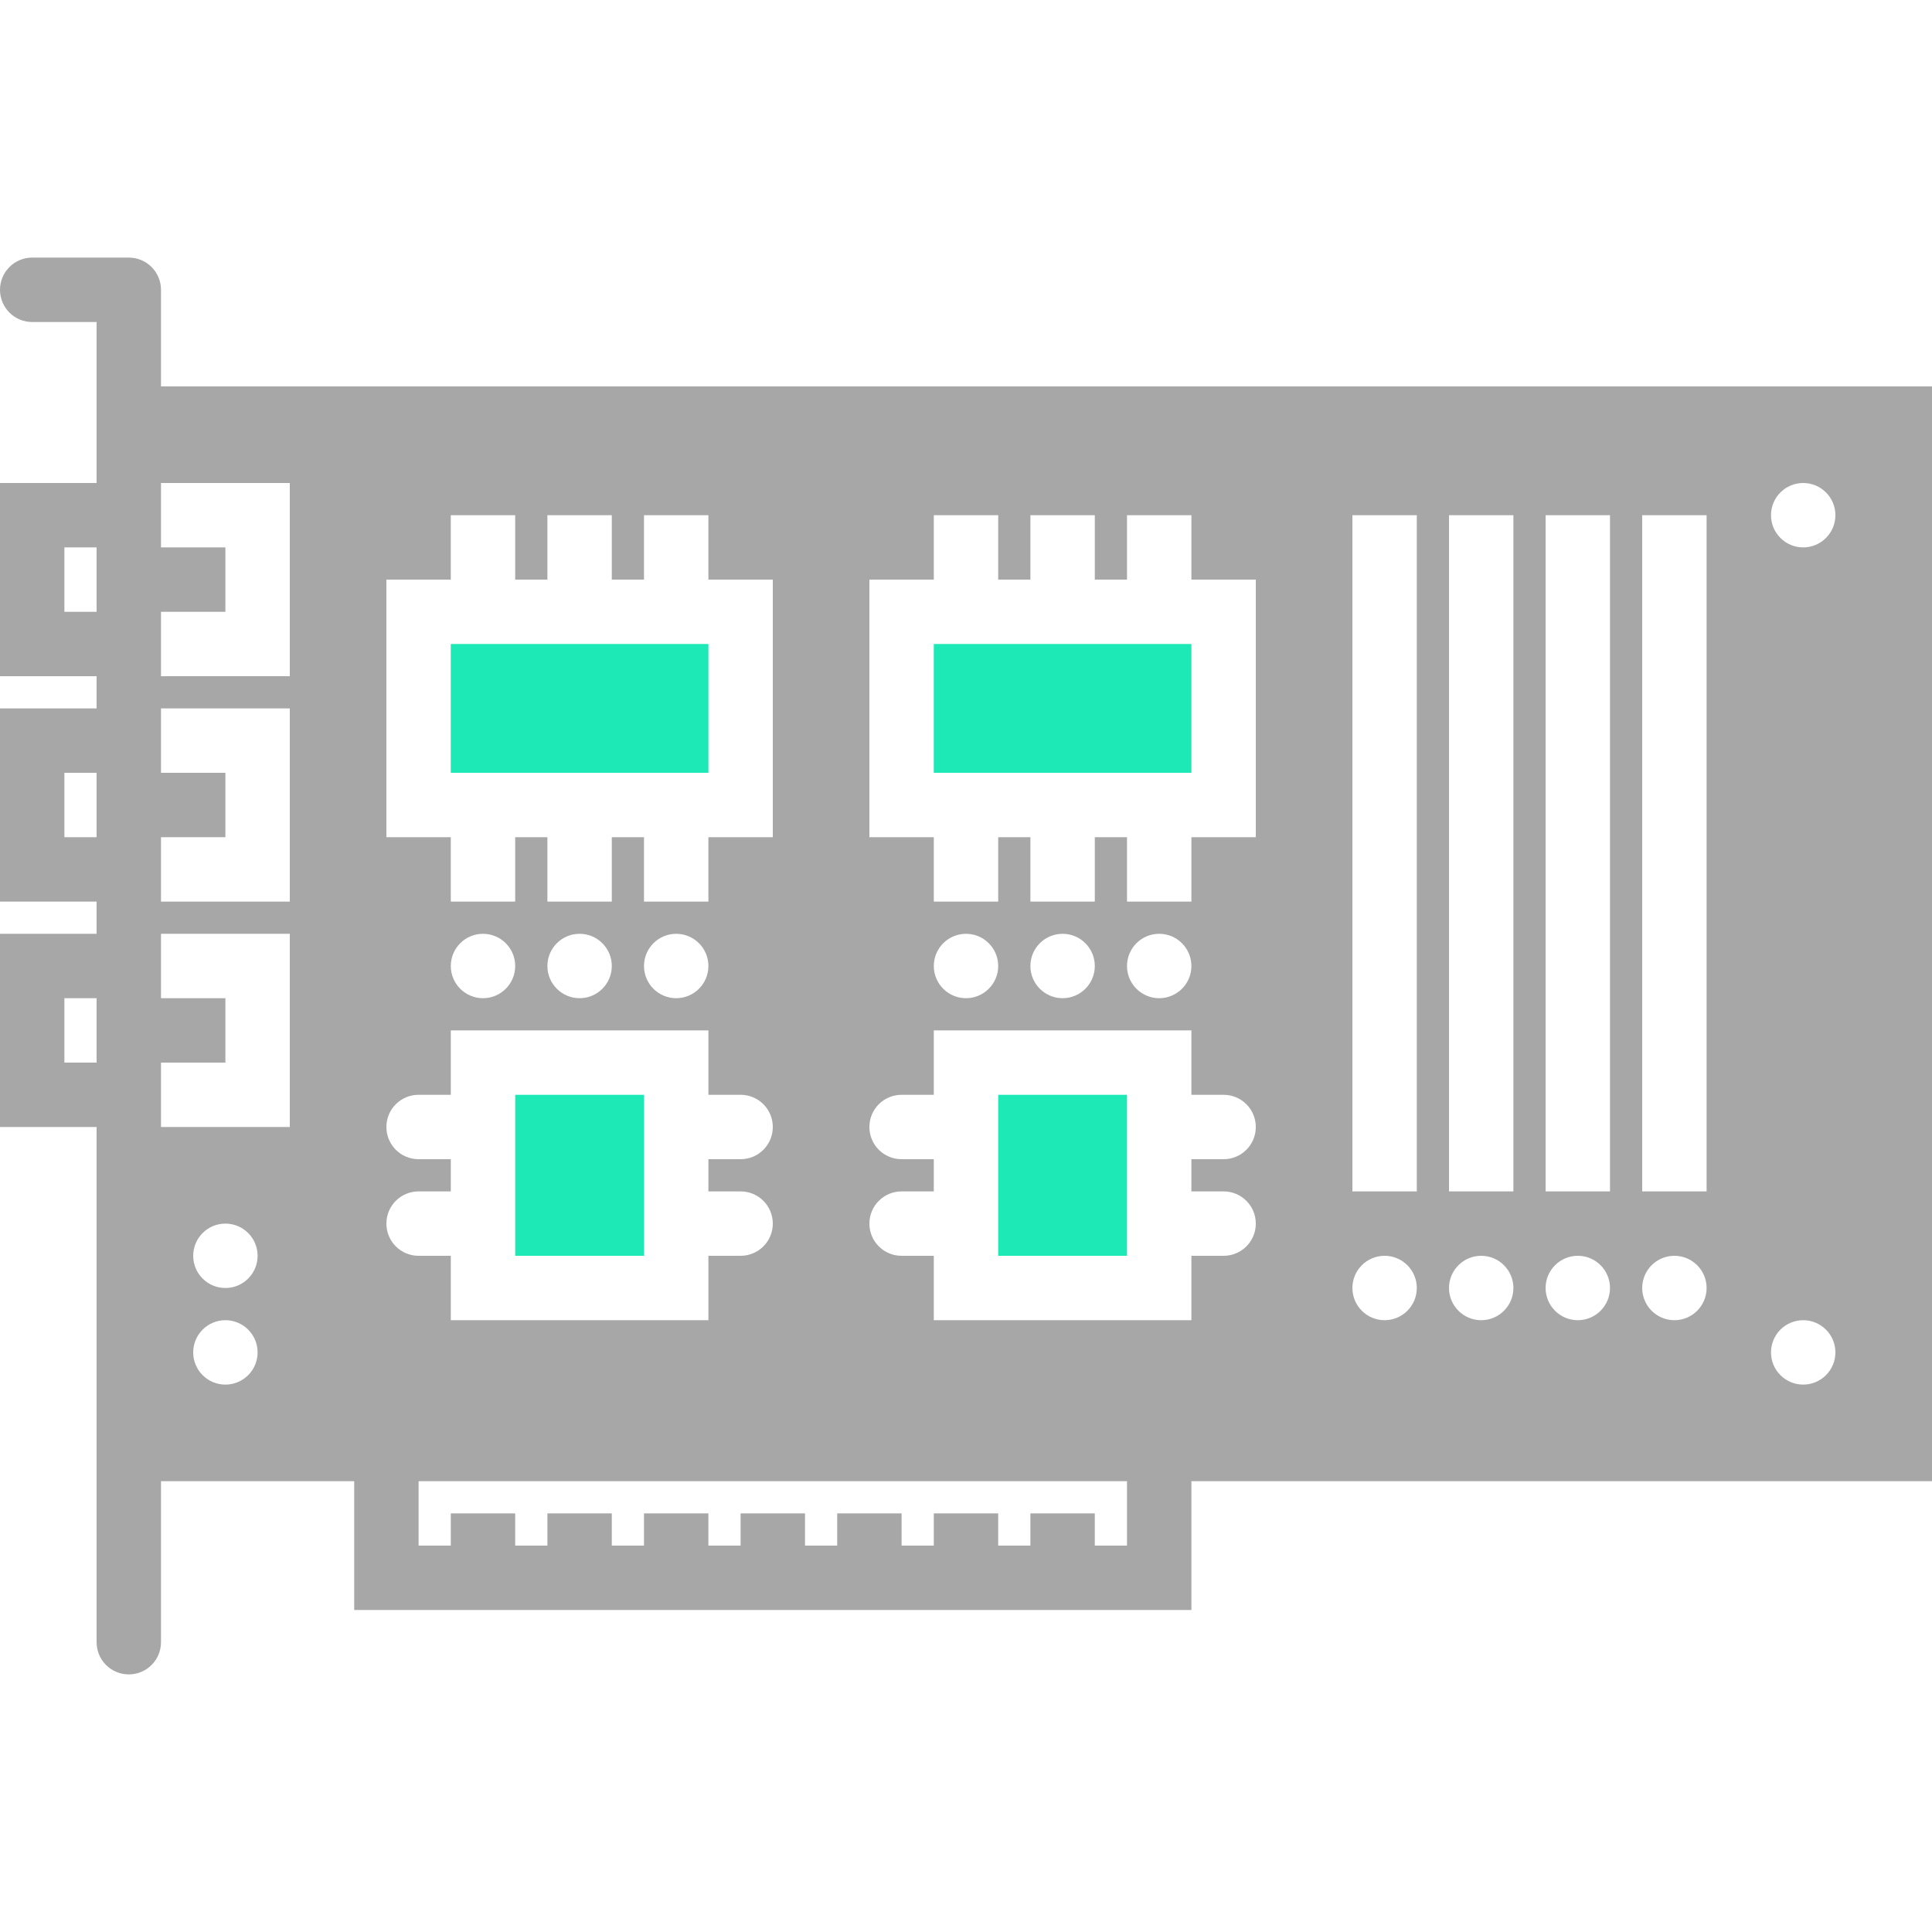 <?xml version="1.0" encoding="iso-8859-1"?>
<!-- Generator: Adobe Illustrator 19.0.0, SVG Export Plug-In . SVG Version: 6.00 Build 0)  -->
<svg xmlns="http://www.w3.org/2000/svg" xmlns:xlink="http://www.w3.org/1999/xlink" version="1.1" id="Capa_1" x="0px" y="0px" viewBox="0 0 60 60" style="enable-background:new 0 0 60 60;" xml:space="preserve" width="512px" height="512px">
<g>
	<rect x="14" y="20" width="8" height="4" fill="#1de9b6"/>
	<rect x="29" y="20" width="8" height="4" fill="#1de9b6"/>
	<rect x="31" y="34" width="4" height="5" fill="#1de9b6"/>
	<rect x="16" y="34" width="4" height="5" fill="#1de9b6"/>
	<path d="M5,12V9c0-0.553-0.447-1-1-1H1C0.447,8,0,8.447,0,9s0.447,1,1,1h2v2v3H0v6h3v1H0v6h3v1H0v6h3v11v5c0,0.553,0.447,1,1,1   s1-0.447,1-1v-5h6v4h26v-4h23V12H5z M3,33H2v-2h1V33z M3,26H2v-2h1V26z M3,19H2v-2h1V19z M7,43c-0.552,0-1-0.448-1-1s0.448-1,1-1   s1,0.448,1,1S7.552,43,7,43z M7,40c-0.552,0-1-0.448-1-1s0.448-1,1-1s1,0.448,1,1S7.552,40,7,40z M9,35H5v-2h2v-2H5v-2h4V35z M9,28   H5v-2h2v-2H5v-2h4V28z M9,21H5v-2h2v-2H5v-2h4V21z M12,18h2v-2h2v2h1v-2h2v2h1v-2h2v2h2v8h-2v2h-2v-2h-1v2h-2v-2h-1v2h-2v-2h-2V18z    M22,30c0,0.552-0.448,1-1,1s-1-0.448-1-1s0.448-1,1-1S22,29.448,22,30z M19,30c0,0.552-0.448,1-1,1s-1-0.448-1-1s0.448-1,1-1   S19,29.448,19,30z M16,30c0,0.552-0.448,1-1,1s-1-0.448-1-1s0.448-1,1-1S16,29.448,16,30z M12,38c0-0.553,0.447-1,1-1h1v-1h-1   c-0.553,0-1-0.447-1-1s0.447-1,1-1h1v-2h8v2h1c0.553,0,1,0.447,1,1s-0.447,1-1,1h-1v1h1c0.553,0,1,0.447,1,1s-0.447,1-1,1h-1v2h-8   v-2h-1C12.447,39,12,38.553,12,38z M35,48h-1v-1h-2v1h-1v-1h-2v1h-1v-1h-2v1h-1v-1h-2v1h-1v-1h-2v1h-1v-1h-2v1h-1v-1h-2v1h-1v-2h22   V48z M38,37c0.553,0,1,0.447,1,1s-0.447,1-1,1h-1v2h-8v-2h-1c-0.553,0-1-0.447-1-1s0.447-1,1-1h1v-1h-1c-0.553,0-1-0.447-1-1   s0.447-1,1-1h1v-2h8v2h1c0.553,0,1,0.447,1,1s-0.447,1-1,1h-1v1H38z M29,30c0-0.552,0.448-1,1-1s1,0.448,1,1s-0.448,1-1,1   S29,30.552,29,30z M32,30c0-0.552,0.448-1,1-1s1,0.448,1,1s-0.448,1-1,1S32,30.552,32,30z M35,30c0-0.552,0.448-1,1-1s1,0.448,1,1   s-0.448,1-1,1S35,30.552,35,30z M39,26h-2v2h-2v-2h-1v2h-2v-2h-1v2h-2v-2h-2v-8h2v-2h2v2h1v-2h2v2h1v-2h2v2h2V26z M43,41   c-0.552,0-1-0.448-1-1s0.448-1,1-1s1,0.448,1,1S43.552,41,43,41z M44,37h-2V16h2V37z M46,41c-0.552,0-1-0.448-1-1s0.448-1,1-1   s1,0.448,1,1S46.552,41,46,41z M47,37h-2V16h2V37z M49,41c-0.552,0-1-0.448-1-1s0.448-1,1-1s1,0.448,1,1S49.552,41,49,41z M50,37   h-2V16h2V37z M52,41c-0.552,0-1-0.448-1-1s0.448-1,1-1s1,0.448,1,1S52.552,41,52,41z M53,37h-2V16h2V37z M56,43   c-0.552,0-1-0.448-1-1s0.448-1,1-1s1,0.448,1,1S56.552,43,56,43z M56,17c-0.552,0-1-0.448-1-1s0.448-1,1-1s1,0.448,1,1   S56.552,17,56,17z" fill="#a7a7a7"/>
</g>
<g>
</g>
<g>
</g>
<g>
</g>
<g>
</g>
<g>
</g>
<g>
</g>
<g>
</g>
<g>
</g>
<g>
</g>
<g>
</g>
<g>
</g>
<g>
</g>
<g>
</g>
<g>
</g>
<g>
</g>
</svg>
